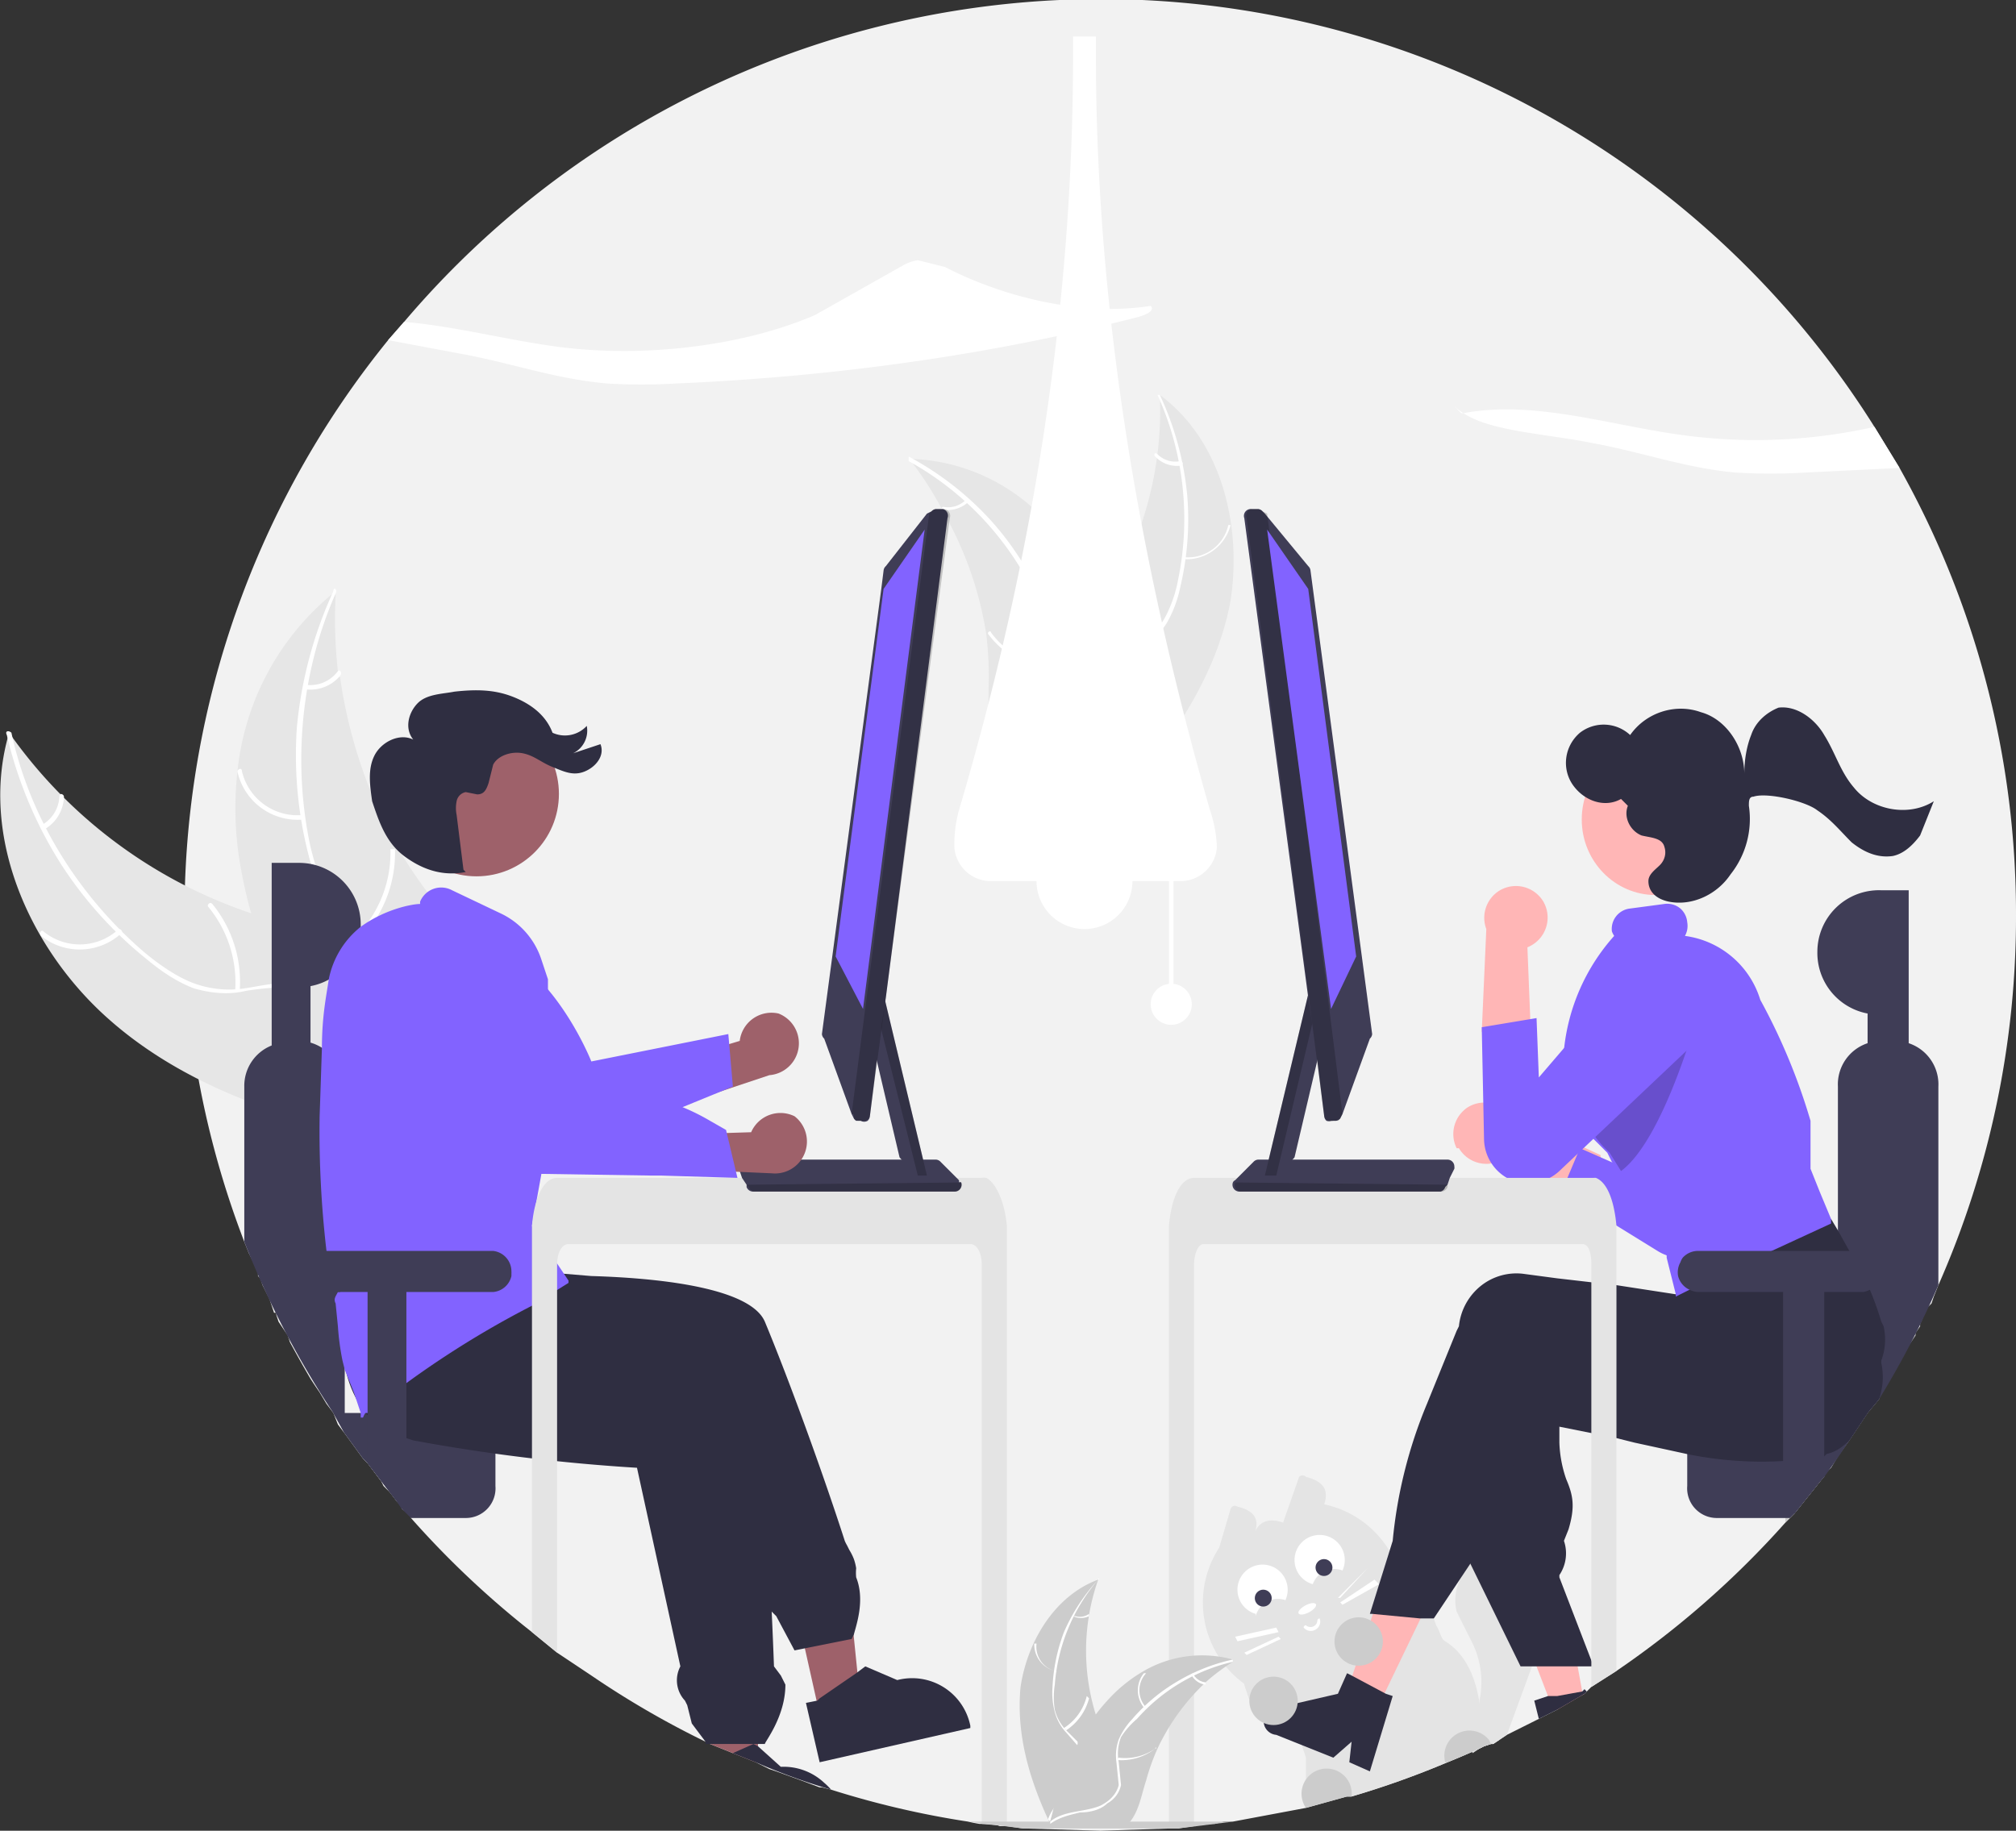 <svg xmlns="http://www.w3.org/2000/svg" width="883" height="802" data-name="Layer 1"><rect width="100%" height="100%" fill="#333333" stroke="none"/><path fill="#f2f2f2" d="M883 401a399 399 0 0 1-34 162l-2 5-1 3-2 2a302 302 0 0 1-3 7v1l-2 3v1l-2 3-3 4-5 10-2 3a237 237 0 0 1-3 5l-1 3-5 6-2 3-6 9-5 7-3 5-3 3v1l-1 1-12 15-1 1-1 1-1 1-1 1a402 402 0 0 1-74 65l-11 7-2 2-1 1-2 1h-1l-6 4-2 1-1 1-8 4-14 7-3 2-3 2h-1l-3 1-2 1a385 385 0 0 1-14 6 392 392 0 0 1-42 15h-2l-18 5-32 6h-4l-4 1h-1a500 500 0 0 1-12 1l-3 1h-3l-31 1-34-1-7-1h-3l-3-1h-6a66 66 0 0 1-5-1 395 395 0 0 1-60-14l-4-1h-1l-8-3-11-4-3-1-6-3-10-4-10-4-2-1a397 397 0 0 1-50-29l-15-10-11-9a402 402 0 0 1-53-50v-1l-4-3v-1l-2-2-3-4-3-3-1-2-6-8-2-2-8-11-3-4-2-5-3-4-3-5a218 218 0 0 1-4-6 590 590 0 0 1-9-16l-1-3-2-3-2-3-1-3v-1a1 1 0 0 1-1 0l-1-3-1-3-1-2-2-4-1-3-1-1v-2l-2-4-2-4-2-5a399 399 0 0 1-20-71 400 400 0 0 1-5-41v-3l-1-28v-13a399 399 0 0 1 89-239l7-8a400 400 0 0 1 644 46l11 18a399 399 0 0 1 51 196Z"/><path fill="#e4e4e4" d="m676 716-4 12-1 2-11 30-3 2-3 2h-1l-3 1-2 1-3 2a13 13 0 0 1-1-5 25 25 0 0 1 1-6l3-11v-1a39 39 0 0 0-3-25l-7-14a21 21 0 0 1 2-15 23 23 0 0 1 3-5l1-1a20 20 0 0 1 11-6c8-1 17 3 22 10a20 20 0 0 1 3 9c0 6-2 12-4 18Z"/><path fill="#e4e4e4" d="M654 756c-2-3-5-6-6-10-2-13-7-22-15-27-2-1-2-4-4-7l-1-3-4-5a82 82 0 0 0-7-9l-3-3-2-2-1-1a48 48 0 0 0-5-3c-3-3-7-4-11-3a24 24 0 0 0-4 2l-2 1-2 1-1 1-9 5-1 1h-1l-2 1-6 3-3 2h-1v1l-4 2a31 31 0 0 0-9 8l-2 2a29 29 0 0 0-1 3l-1 2a31 31 0 0 0-1 20 20 20 0 0 0 1 3 24 24 0 0 0 1 3 44 44 0 0 0 9 10l1 1 1 1 12 8 2 6v12c3 7 12 4 18 5h2a392 392 0 0 0 42-15 384 384 0 0 0 14-6l2-1 3-1h1l3-2-3-6Z"/><path fill="#e4e4e4" d="M580 659c2-6 0-10-8-12a2 2 0 0 0-3 0l-7 20c-6-2-11-1-13 6 3-7 1-11-7-13a2 2 0 0 0-3 1l-5 17a44 44 0 1 0 46-19Z"/><path fill="#fff" d="M576 714a4 4 0 0 1-5-1 1 1 0 0 1 1-1 3 3 0 0 0 5-2 1 1 0 0 1 1-1 4 4 0 0 1-2 5Z"/><ellipse cx="730" cy="753.8" fill="#fff" rx="4.3" ry="1.7" transform="rotate(-28 553 1045)"/><path fill="#fff" d="M550 708a10 10 0 0 1 13-7 11 11 0 1 0-13 6v1Z"/><circle cx="553.3" cy="700.1" r="3.7" fill="#3f3d56"/><path fill="#fff" d="M575 694a10 10 0 0 1 13-6 11 11 0 1 0-13 6Z"/><circle cx="579.9" cy="686.7" r="3.7" fill="#3f3d56"/><path fill="#fff" d="m586 700 13-13-12 13zM587 702l15-10 2 2-16 9zM541 717l18-4 1 2-18 4zM545 724l15-7 1 1-15 7z"/><path fill="#e6e6e6" d="M46 445C12 414-9 365 4 321a212 212 0 0 0 119 83c19 5 40 9 51 24 7 10 9 23 7 35-1 12-6 23-11 34l1 3c-45-9-91-24-125-55Z"/><path fill="#fff" d="M5 321c8 37 29 71 58 96 6 5 13 10 20 13a45 45 0 0 0 24 3c7-1 14-3 22-2s14 5 19 11c6 8 8 17 10 27 3 10 5 21 12 29 0 1-1 2-2 1-12-14-10-35-19-51-4-7-10-14-19-15-7-1-15 0-22 1-8 2-16 1-23-1-8-3-15-8-21-13a176 176 0 0 1-37-41 184 184 0 0 1-24-57c-1-2 1-2 2-1Z"/><path fill="#fff" d="M53 409a27 27 0 0 1-35 1c-1-1 0-3 1-2a25 25 0 0 0 33-1c1 0 2 1 1 2ZM103 434a52 52 0 0 0-12-37c0-1 1-2 2-1a54 54 0 0 1 12 38h-2ZM19 361a15 15 0 0 0 7-12c0-2 2-1 2 0a17 17 0 0 1-8 14 1 1 0 0 1-2-1 1 1 0 0 1 1-1Z"/><path fill="#e6e6e6" d="M147 259v2a203 203 0 0 0 1 33l1 3a214 214 0 0 0 25 74 207 207 0 0 0 18 26c9 12 19 23 24 37a36 36 0 0 1 1 4l-43 61v1l-2 2-1-1v-1h-1v-1l-7-7c-15-18-29-38-40-60l-1-1a198 198 0 0 1-12-31 175 175 0 0 1-4-17 145 145 0 0 1-2-45 116 116 0 0 1 43-79Z"/><path fill="#fff" d="M147 260c-15 34-19 74-11 111 2 8 4 15 9 23a45 45 0 0 0 17 16c6 3 13 6 19 12 5 5 8 13 8 21 0 9-4 18-8 27s-9 19-8 30h-3c0-19 13-34 16-52 2-8 0-17-6-24-5-5-12-8-19-12s-12-9-17-15c-4-7-7-15-9-23a176 176 0 0 1-5-55 184 184 0 0 1 16-60c0-2 2-1 1 1Z"/><path fill="#fff" d="M133 359a27 27 0 0 1-29-21c0-1 2-2 2 0a25 25 0 0 0 27 19v2ZM158 408a52 52 0 0 0 13-36h2a54 54 0 0 1-14 38c0 1-2-1-1-2ZM134 300a15 15 0 0 0 14-6c1-1 2 1 1 2a17 17 0 0 1-15 6 1 1 0 0 1-1-1 1 1 0 0 1 1-1Z"/><path fill="#e6e6e6" d="M539 263c5-33-4-70-31-90a154 154 0 0 1-32 101c-9 11-19 23-19 37 0 8 5 17 11 23 7 6 14 10 22 14l1 2c22-25 42-54 48-87Z"/><path fill="#fff" d="M507 173a132 132 0 0 1 9 81 57 57 0 0 1-6 17 33 33 0 0 1-12 12c-5 3-10 5-14 9a20 20 0 0 0-5 15c0 7 3 14 5 20 4 7 7 14 7 22h1c1-14-9-25-12-38-1-6 0-12 4-17 4-4 9-7 14-9a35 35 0 0 0 13-12 53 53 0 0 0 6-16 128 128 0 0 0 3-40 134 134 0 0 0-12-44h-1Z"/><path fill="#fff" d="M519 245a20 20 0 0 0 20-15h-1a18 18 0 0 1-20 14l1 1ZM501 282a38 38 0 0 1-10-26h-2a40 40 0 0 0 11 27l1-1ZM517 202a11 11 0 0 1-10-3c-1-1-2 0-1 1a13 13 0 0 0 11 4 1 1 0 0 0 1-1 1 1 0 0 0-1-1Z"/><path fill="#e6e6e6" d="m398 201 1 1a148 148 0 0 1 13 20l1 2a156 156 0 0 1 19 54 151 151 0 0 1 1 23c0 10-1 22 3 31a26 26 0 0 0 1 3l52 17h2v-3l1-6c1-18 0-36-3-53l-1-1a144 144 0 0 0-6-23 127 127 0 0 0-5-12 106 106 0 0 0-20-27 84 84 0 0 0-59-26Z"/><path fill="#fff" d="M398 202a132 132 0 0 1 55 58 57 57 0 0 1 6 17 33 33 0 0 1-3 17c-2 5-5 10-5 16a20 20 0 0 0 4 15c5 6 11 9 17 13 7 3 14 7 18 13 1 1 2 0 1-1-8-11-22-13-32-23-4-4-8-9-7-16 0-5 3-10 5-15a35 35 0 0 0 3-17 53 53 0 0 0-4-17 128 128 0 0 0-22-34 134 134 0 0 0-36-28v2Z"/><path fill="#fff" d="M450 252a20 20 0 0 0 7-24h-1a18 18 0 0 1-7 23c-1 0 0 2 1 1ZM458 292a38 38 0 0 1-24-15c0-1-2 0-1 1a40 40 0 0 0 24 15c1 1 2-1 1-1ZM423 219a11 11 0 0 1-10 3l-1 1a13 13 0 0 0 12-3 1 1 0 0 0 0-1 1 1 0 0 0-1 0Z"/><path fill="#3f3d56" d="M131 378a27 27 0 0 1 27 27 27 27 0 0 1-22 27v44h-17v-98Z"/><path fill="#cacaca" d="M798 639v9l-12 15-2 2-2 2v-28Z"/><path fill="#3f3d56" d="M752 619a13 13 0 0 0-13 13v19a13 13 0 0 0 13 14h32l2-2 12-15 1-1a382 382 0 0 0 11-16l8-12Z"/><path fill="#3f3d56" d="M836 457a19 19 0 0 0-7-1h-5a20 20 0 0 0-6 1 19 19 0 0 0-13 19v159a18 18 0 0 0 0 3l5-7 8-12 5-6a398 398 0 0 0 26-50v-87a19 19 0 0 0-13-19Z"/><path fill="#cacaca" d="M174 639v19l-13-17-2-2Z"/><path fill="#3f3d56" d="M204 619h-58l5 9 8 11 2 2 13 17 2 3 4 4h24a13 13 0 0 0 13-14v-19a13 13 0 0 0-13-13Z"/><path fill="#3f3d56" d="M141 459a20 20 0 0 0-9-3h-5a19 19 0 0 0-8 2 19 19 0 0 0-12 18v68a399 399 0 0 0 39 75l5 9V476a19 19 0 0 0-10-17Z"/><path fill="#9e616a" d="m359 751 18-4-7-69-26 6 15 67z"/><path fill="#2f2e41" d="M375 691a20 20 0 0 1 0-4 23 23 0 0 0-1-4 23 23 0 0 0-2-4l-1-2a16 16 0 0 1-1-2c-10-31-25-72-35-96-6-14-42-19-76-20l-12-1h-23l-28 2-18-12-4-2v2l-3 17-5 29 12 3 8 2 47 14 10 2h62l2 6a10 10 0 0 0 4 15l2 1 21 55a25 25 0 0 0 4 14l1 1 1 1 8 15 5-1 20-4 1-2c1-4 5-15 1-25ZM425 756a26 26 0 0 0-32-20l-14-6-4 3-16 11-1 1-5 1 6 26 66-15Z"/><path fill="#9e616a" d="m338 715-6 49v1l-1 7-10-4-10-4v-49Z"/><circle cx="208.7" cy="347.8" r="36.1" fill="#9e616a"/><path fill="#2f2e41" d="m342 734-3-4a2479 2479 0 0 0-1-24v-1c0-6 1-11 3-17l1-5a38 38 0 0 0 2-12c-3-32-14-63-19-68a424 424 0 0 0-76-42l-6-3-2-1-8 1h-2l-7 1-46 5-7 1-10 1-9 1h-1v1a95 95 0 0 0 0 30 49 49 0 0 0 9 21l1 1a33 33 0 0 0 17 10l3 1a808 808 0 0 0 98 12l19 87a13 13 0 0 0 2 15l1 2 2 8 6 8v1h26c0-1 9-12 9-26l-2-4Z"/><path fill="#9e616a" d="M341 444a14 14 0 0 0-17 12l-30 9 1 20 42-14a14 14 0 0 0 4-27Z"/><path fill="#8263ff" d="m321 476-22 9-1 1a11 11 0 0 1-15 5l-50 19s-23-23-39-43l6-33a64 64 0 0 1 8-22c33 7 51 53 51 53l60-12Z"/><path fill="#2f2e41" d="M204 382c-10 2-19-1-27-7s-11-15-14-24c-1-7-2-14 1-20s11-10 17-7c-4-5-2-12 2-16s11-4 16-5c9-1 17-1 25 2s15 8 18 16a13 13 0 0 0 15-3 11 11 0 0 1-6 12l12-4c2 5-2 10-7 12s-9 0-14-2-8-5-13-6-11 1-13 5l-2 8c-1 3-2 5-5 5l-5-1a5 5 0 0 0-4 4 15 15 0 0 0 0 6l3 24Z"/><path fill="#8263ff" d="m249 561-2-3-14-21 4-22 1-7 3-15-1-35v-29l-3-9a34 34 0 0 0-18-20l-21-10a10 10 0 0 0-14 5v1c-3 0-15 2-26 10a39 39 0 0 0-14 23c-1 7-3 16-3 30l-1 30a449 449 0 0 0 3 59l1 6 3 4 3 4-1 4h-1c-1 2-2 3-1 5l1 10a114 114 0 0 0 2 15l1 4 4 10 3 9v2h1a11 11 0 0 1 1-2h1a415 415 0 0 1 72-47l16-10Z"/><path fill="#2f2e41" d="M361 781a26 26 0 0 0-19-7l-10-9-2-1-9 4 10 4q16 7 33 12a26 26 0 0 0-3-3Z"/><path fill="#ffb6b6" d="m602 751-13-7 19-57 20 10-26 54zM694 742l-12 7h-2l-2-6-5-13-14-37 21-5 2 5 9 37 2 11ZM639 503a14 14 0 0 0 19 5 14 14 0 0 0 2-1l43 25-2-26-41-19a14 14 0 0 0-17-2 14 14 0 0 0-5 18h1Z"/><path fill="#8263ff" d="m684 522 8 5 34 21a20 20 0 0 0 28-7 20 20 0 0 0 2-13l-15-76a21 21 0 0 0-28-16 20 20 0 0 0-12 24l16 54-25-11Z"/><path fill="#2f2e41" d="M824 597v-1a270 270 0 0 0-8-30 92 92 0 0 0-7-18h-1v-1l-3 1-48 18-13 5h-1l-2 9-33-4-26-3-8-1a25 25 0 0 0-19 5 26 26 0 0 0-10 17v3l-2 86 1 2 22 45h32l-15-39v-1a17 17 0 0 0 2-15l2-5c3-10 2-15-1-22a54 54 0 0 1-3-16v-7l25 5 8 2 23 5a163 163 0 0 0 60 1l1-1a19 19 0 0 0 5-2 29 29 0 0 0 5-4l8-12 5-6c2-6 2-11 1-16Z"/><path fill="#2f2e41" d="m825 581-1-2a137 137 0 0 0-5-14l-9-17-5-9-3-5h-1l-46 6-18 2-1 9v2l-1 6-1 8-26-4-26-3-15-2a25 25 0 0 0-18 5 26 26 0 0 0-10 18l-1 2-13 32a206 206 0 0 0-15 60l-10 32h1l21 2h6l12-18 4-6a95 95 0 0 0 5-11l27-63 6 1 26 4c28 3 52 3 73 1l18-3 6-1 1-1a26 26 0 0 0 18-16 26 26 0 0 0 1-15Z"/><ellipse cx="725.2" cy="359" fill="#ffb6b6" rx="32.4" ry="33.1"/><path fill="#8263ff" d="M802 535v-1l-5-12-4-10v-21a267 267 0 0 0-22-53 40 40 0 0 0-33-28 9 9 0 0 0 1-6 9 9 0 0 0-3-6 9 9 0 0 0-7-2l-15 2a9 9 0 0 0-8 10 10 10 0 0 0 1 2 88 88 0 0 0-22 50 52 52 0 0 0 0 5 53 53 0 0 0 3 17 71 71 0 0 0 10 17l3 3 3 3 2 4 3 4 13 30h7l1 7v1l4 16v1l6-3 36-17 26-12Z"/><path d="M847 530a71 71 0 0 0 13 21l3 3 5 8c19-14 34-70 34-70l-21-4Z" opacity=".2" style="isolation:isolate" transform="translate(-158 -49)"/><path fill="#ffb6b6" d="M676 395a14 14 0 0 1-5 19 14 14 0 0 1-2 1l2 50-22-13 2-45a14 14 0 0 1 6-17 14 14 0 0 1 19 5Z"/><path fill="#8263ff" d="m673 446-24 4 1 49a20 20 0 0 0 10 17 20 20 0 0 0 23-3l56-53a21 21 0 0 0 2-29 20 20 0 0 0-29-3v1a21 21 0 0 0-2 1l-36 42Z"/><path fill="#2f2e41" d="m694 740-1 1-11 2h-4l-6 2 2 8 8-4 12-7 1-1ZM607 742l-15-8-2-1-4 9-26 6a6 6 0 0 0-1 12l25 10 8-7-1 9 9 4 10-33ZM812 345c-6-7-8-15-13-23-4-7-12-13-20-12-5 2-10 6-12 12-2 5-3 11-3 17 0-12-8-24-19-27-11-4-24 0-31 10a17 17 0 0 0-22-1c-7 6-8 16-3 23s14 10 21 6l3 3c-2 5 1 11 6 13 4 1 9 1 10 5 1 3 0 6-2 8s-5 4-5 7c0 5 4 8 9 9 10 2 21-3 27-12a39 39 0 0 0 8-30c0-2 0-4 2-4 6-2 23 2 28 6 6 4 10 9 15 14 5 4 11 7 18 6 5-1 9-5 12-9l6-15c-11 7-27 4-35-6Z"/><path fill="#e4e4e4" d="M708 542v190l-11 7V554c0-5-1-9-4-9H527c-2 0-4 4-4 9v246l-7 1h-3l-1-3V537c1-12 5-21 11-21h175a5 5 0 0 1 1 0c5 2 8 10 9 21v5ZM441 542v258l-11-1V554c0-5-2-9-5-9H249c-3 0-5 4-5 9v170l-11-9V537c1-12 5-21 11-21h186a5 5 0 0 1 2 0c4 2 8 10 9 21v5Z"/><path fill="#3f3d56" d="m382 456 12 51 7 8h5l-22-92-1 16-1 17z"/><path fill="#3f3d56" d="M421 518a1 1 0 0 0-1 0 2 2 0 0 0 0-1l-1-1-7-7a3 3 0 0 0-2-1h-84a3 3 0 0 0-3 3 3 3 0 0 0 1 1v1l1 3 2 3v1a3 3 0 0 0 3 2h88a3 3 0 0 0 3-4Z"/><path d="m485 568 1 1a3 3 0 0 0 2 2h88a3 3 0 0 0 3-4Z" opacity=".2" style="isolation:isolate" transform="translate(-158 -49)"/><path d="m383 439 19 76h4l-22-92-1 16z" opacity=".2" style="isolation:isolate"/><path fill="#3f3d56" d="M413 223h-3a3 3 0 0 0-2 1l-2 1-18 23a3 3 0 0 0-1 2l-1 8-26 195a3 3 0 0 0 1 2l12 33 1 2a3 3 0 0 0 1 1h2a3 3 0 0 0 3 0 3 3 0 0 0 1-2l3-24 2-15 2-13 27-210a3 3 0 0 0-2-4Z"/><path d="m565 274-34 263h1v2a3 3 0 0 0 2 1h2a3 3 0 0 0 3-2l35-262a3 3 0 0 0-3-4h-3a3 3 0 0 0-2 1Z" opacity=".2" style="isolation:isolate" transform="translate(-158 -49)"/><path fill="#8263ff" d="m405 232-18 26-21 161 12 23 27-210z"/><path fill="#3f3d56" d="m579 456-12 51-7 8h-6l22-92 1 16 2 17z"/><path fill="#3f3d56" d="M634 508h-83a3 3 0 0 0-2 1l-8 8a2 2 0 0 0-1 1 3 3 0 0 0 3 4h88a3 3 0 0 0 2-2l1-1 1-3 2-4a3 3 0 0 0 0-1 3 3 0 0 0-3-3Z"/><path d="M792 568v1a3 3 0 0 1-3 2h-88a3 3 0 0 1-2-4Z" opacity=".2" style="isolation:isolate" transform="translate(-158 -49)"/><path d="m577 439-18 76h-5l22-92 1 16z" opacity=".2" style="isolation:isolate"/><path fill="#3f3d56" d="m601 453-27-203a3 3 0 0 0-1-2l-19-23-1-1a3 3 0 0 0-2-1h-3a3 3 0 0 0-3 4l28 210 2 13 2 15 3 24a3 3 0 0 0 1 2 3 3 0 0 0 2 0h2a3 3 0 0 0 2-1l1-2 12-33a3 3 0 0 0 1-2Z"/><path d="m713 274 33 263-1 2a3 3 0 0 1-1 1h-2a3 3 0 0 1-4-2l-34-262a3 3 0 0 1 2-4h3a3 3 0 0 1 2 1Z" opacity=".2" style="isolation:isolate" transform="translate(-158 -49)"/><path fill="#8263ff" d="m555 232 18 26 21 161-11 23-28-210z"/><path fill="#3f3d56" d="M224 557a8 8 0 0 1 0 1v1a9 9 0 0 1-8 7h-38v89a9 9 0 0 1-2 6l-2-3-13-17v-75h-17a9 9 0 0 1-1-18h73a9 9 0 0 1 8 9ZM824 557a9 9 0 0 1-5 8 9 9 0 0 1-3 1h-17v81l-1 1-12 15a9 9 0 0 1-5-8v-89h-37a9 9 0 0 1-4-1 9 9 0 0 1-5-6 9 9 0 0 1 1-6 8 8 0 0 1 1-2 9 9 0 0 1 7-3h71a9 9 0 0 1 9 9ZM824 390a27 27 0 0 0-28 27 27 27 0 0 0 22 27v44h18v-98Z"/><path fill="#9e616a" d="M348 489a14 14 0 0 0-19 7l-32 1-4 15 45 2a14 14 0 0 0 10-25Z"/><path fill="#8263ff" d="m323 516-33-1h-4l-65-1s-18-17-34-34l3-16a64 64 0 0 1 21-39c22 14 35 44 35 44l22 9a95 95 0 0 1 43 13l7 4Z"/><path fill="#ccc" d="M424 798h116l-24 3h-68l-24-3Z"/><path fill="#ccc" d="M447 739c3-20 15-40 34-47a94 94 0 0 0 1 65c3 8 7 16 5 24-2 5-6 9-11 12l-15 5-1 1c-9-19-15-39-13-60Z"/><path fill="#fff" d="M481 692a80 80 0 0 0-19 46 35 35 0 0 0 0 11 20 20 0 0 0 5 9l7 7a12 12 0 0 1 1 10l-7 11c-3 3-7 7-8 12l-1-1c3-8 10-12 14-20 2-3 2-7 1-10l-7-8a21 21 0 0 1-5-9 32 32 0 0 1-1-11 78 78 0 0 1 5-24 82 82 0 0 1 15-23c0-1 1 0 0 0Z"/><path fill="#fff" d="M462 732a12 12 0 0 1-9-12h1a11 11 0 0 0 8 12c1 0 1 1 0 0ZM466 757a23 23 0 0 0 10-14l1 1a24 24 0 0 1-10 14l-1-1ZM471 708a7 7 0 0 0 6-1v1a8 8 0 0 1-7 0h1Z"/><path fill="#ccc" d="M540 727v1a90 90 0 0 0-12 9l-1 1a95 95 0 0 0-20 28 92 92 0 0 0-5 14c-2 6-3 13-7 18a16 16 0 0 1-1 1l-33 1h-2l1-1v-1l1-4a135 135 0 0 1 11-30v-1a88 88 0 0 1 8-12 78 78 0 0 1 5-6 65 65 0 0 1 16-13 51 51 0 0 1 39-5Z"/><path fill="#fff" d="M540 728a80 80 0 0 0-42 25 35 35 0 0 0-7 8 20 20 0 0 0-1 11l1 10a12 12 0 0 1-6 8c-3 3-8 4-12 4-4 1-9 2-13 5v-1c6-5 15-4 22-7 4-2 7-5 8-9l-1-10a21 21 0 0 1 1-10 32 32 0 0 1 6-9 78 78 0 0 1 19-16 82 82 0 0 1 25-10v1Z"/><path fill="#fff" d="M501 748a12 12 0 0 1 0-15h1a11 11 0 0 0 0 15h-1ZM490 770a23 23 0 0 0 16-4c0-1 1 0 0 0a24 24 0 0 1-17 5l1-1ZM523 734a7 7 0 0 0 5 3v1a8 8 0 0 1-6-4v-1l1 1Z"/><circle cx="557.8" cy="745.1" r="10.6" fill="#ccc"/><path fill="#ccc" d="M592 787h-2l-18 5a11 11 0 1 1 20-5ZM653 764l-3 1-2 1a385 385 0 0 1-14 6h-1a11 11 0 0 1 19-10 12 12 0 0 1 1 2Z"/><circle cx="595.1" cy="719.1" r="10.6" fill="#ccc"/><path fill="#fff" d="M498 139c-62 16-131 26-202 29a252 252 0 0 1-30 0c-23-2-42-9-64-13l-32-6 7-8c23 2 45 8 68 11 39 5 82-1 112-14l39-22a18 18 0 0 1 6-2l12 3c23 12 58 22 90 17 2 2-2 4-6 5ZM640 181h1a24 24 0 0 1-4-3ZM832 205l-41 2a254 254 0 0 1-31 0c-22-2-41-9-63-13-20-4-44-5-56-13 32-6 66 6 99 10a237 237 0 0 0 81-4l11 18Z"/><path fill="#fff" d="M530 355c-31-108-50-219-50-331v-8h-10v8c0 112-18 223-50 331a57 57 0 0 0-2 16 16 16 0 0 0 16 15h20a21 21 0 1 0 42 0h16v45a9 9 0 1 0 2 0v-45h3a16 16 0 0 0 16-15 57 57 0 0 0-3-16Z"/></svg>